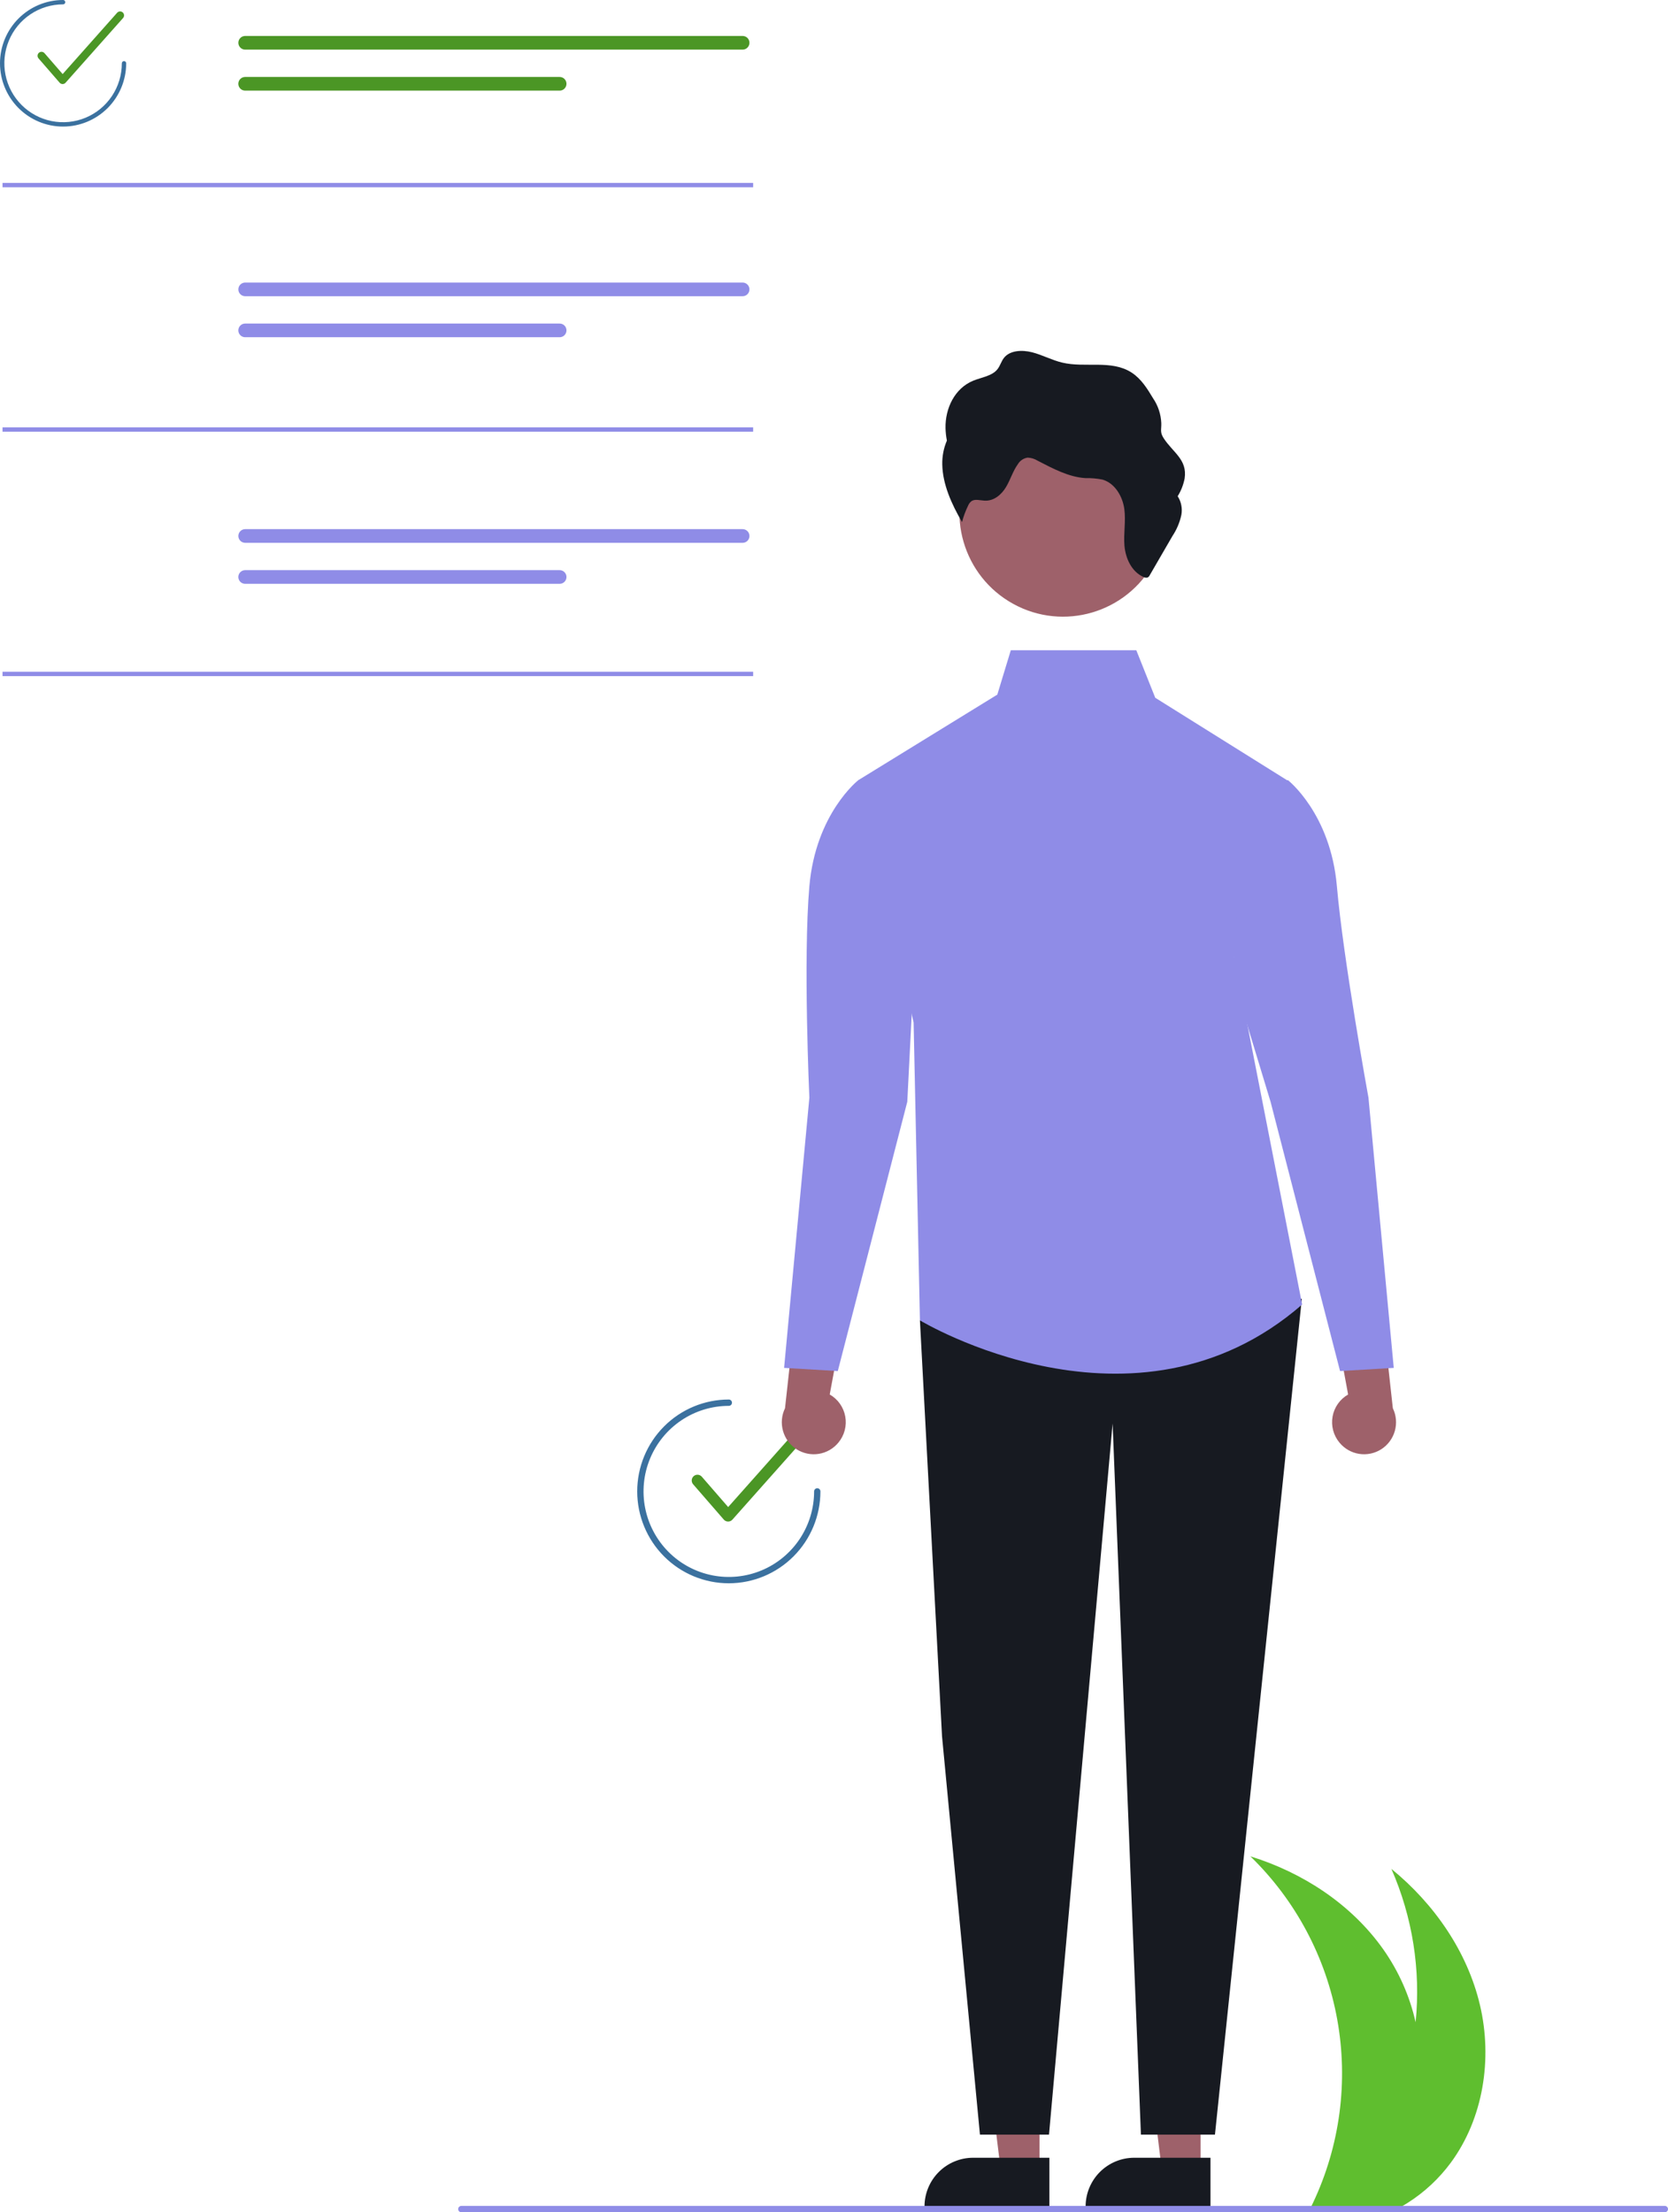 <svg width="264" height="350" viewBox="0 0 264 350" fill="none" xmlns="http://www.w3.org/2000/svg">
<path d="M229.618 342.165C227.76 344.676 225.457 346.822 222.824 348.496C222.264 348.852 221.689 349.188 221.104 349.499H207.34C207.505 349.168 207.665 348.832 207.82 348.496C212.088 339.467 213.426 329.324 211.647 319.494C209.867 309.663 205.06 300.638 197.901 293.688C206.22 296.264 213.909 301.287 218.939 308.41C221.383 311.879 223.121 315.796 224.054 319.939C224.885 311.654 223.564 303.294 220.219 295.673C226.973 301.182 232.233 308.726 234.238 317.217C236.242 325.714 234.788 335.142 229.618 342.165Z" fill="#5FBE2F"/>
<path d="M115.242 240.725H115.236C115.107 240.724 114.979 240.696 114.862 240.642C114.744 240.587 114.64 240.509 114.555 240.411L109.705 234.828C109.627 234.738 109.566 234.633 109.528 234.519C109.49 234.406 109.474 234.285 109.483 234.166C109.491 234.046 109.522 233.929 109.576 233.821C109.629 233.714 109.703 233.618 109.793 233.539C109.883 233.46 109.988 233.4 110.102 233.362C110.215 233.324 110.335 233.309 110.454 233.317C110.574 233.325 110.69 233.357 110.798 233.411C110.905 233.464 111 233.539 111.079 233.629L115.25 238.431L127.771 224.347C127.85 224.257 127.947 224.185 128.054 224.132C128.162 224.08 128.279 224.05 128.398 224.043C128.517 224.036 128.637 224.053 128.75 224.092C128.863 224.132 128.967 224.193 129.056 224.273C129.145 224.352 129.218 224.449 129.27 224.557C129.322 224.665 129.352 224.782 129.359 224.902C129.366 225.021 129.349 225.141 129.31 225.254C129.271 225.367 129.209 225.472 129.13 225.561L115.921 240.419C115.836 240.515 115.731 240.592 115.614 240.645C115.497 240.697 115.37 240.725 115.242 240.725Z" fill="#4B9625"/>
<path d="M115.353 250.491C111.507 250.491 107.819 248.959 105.1 246.233C102.381 243.507 100.854 239.809 100.854 235.954C100.854 232.099 102.381 228.401 105.1 225.675C107.819 222.949 111.507 221.417 115.353 221.417C115.485 221.417 115.612 221.47 115.706 221.564C115.8 221.658 115.853 221.786 115.853 221.919C115.853 222.051 115.8 222.179 115.706 222.273C115.612 222.367 115.485 222.42 115.353 222.42C112.683 222.42 110.073 223.214 107.853 224.701C105.633 226.188 103.903 228.302 102.881 230.775C101.86 233.248 101.592 235.969 102.113 238.594C102.634 241.22 103.92 243.631 105.807 245.524C107.695 247.417 110.101 248.706 112.719 249.228C115.338 249.75 118.052 249.482 120.518 248.458C122.985 247.434 125.093 245.699 126.576 243.473C128.06 241.247 128.851 238.631 128.851 235.954C128.851 235.821 128.904 235.693 128.998 235.599C129.092 235.505 129.219 235.453 129.351 235.453C129.484 235.453 129.611 235.505 129.705 235.599C129.799 235.693 129.851 235.821 129.851 235.954C129.847 239.808 128.318 243.503 125.6 246.228C122.882 248.953 119.197 250.486 115.353 250.491Z" fill="#3B719F"/>
<path d="M211.995 228.227C211.525 227.66 211.185 226.997 210.998 226.285C210.811 225.572 210.782 224.827 210.913 224.102C211.044 223.377 211.332 222.689 211.757 222.088C212.182 221.487 212.733 220.986 213.372 220.622L210.11 203.01L218.664 206.63L220.45 222.799C220.99 223.915 221.102 225.192 220.766 226.386C220.43 227.58 219.669 228.609 218.627 229.278C217.585 229.947 216.334 230.209 215.112 230.016C213.89 229.822 212.781 229.185 211.995 228.227Z" fill="#9E616A"/>
<path d="M132.7 228.227C133.17 227.66 133.511 226.997 133.698 226.285C133.885 225.572 133.914 224.827 133.782 224.102C133.651 223.377 133.363 222.689 132.938 222.088C132.513 221.487 131.962 220.986 131.323 220.622L134.585 203.01L126.032 206.63L124.246 222.799C123.706 223.915 123.593 225.192 123.929 226.386C124.265 227.58 125.026 228.609 126.068 229.278C127.11 229.947 128.361 230.209 129.583 230.016C130.806 229.822 131.915 229.185 132.7 228.227Z" fill="#9E616A"/>
<path d="M164.526 343.382H158.396L155.481 319.678H164.527L164.526 343.382Z" fill="#9E616A"/>
<path d="M166.089 349.338L146.325 349.337V349.087C146.326 347.041 147.136 345.08 148.579 343.634C150.021 342.187 151.978 341.375 154.018 341.375L166.09 341.375L166.089 349.338Z" fill="#171A21"/>
<path d="M190.024 343.382H183.894L180.979 319.678H190.025L190.024 343.382Z" fill="#9E616A"/>
<path d="M191.587 349.338L171.823 349.337V349.087C171.823 347.041 172.634 345.08 174.077 343.634C175.519 342.187 177.476 341.375 179.516 341.375L191.587 341.375L191.587 349.338Z" fill="#171A21"/>
<path d="M153.558 200.122L145.6 208.911L149.1 274.721L155.099 337.719H166.029L176.097 225.223L180.579 337.719H192.295L206.043 205.496L153.558 200.122Z" fill="#171A21"/>
<path d="M204.095 123.679L182.847 110.395L179.847 102.876H159.983L157.849 109.894L135.851 123.428L144.6 161.775L145.6 208.894C145.6 208.894 179.597 229.446 206.095 206.388L195.346 151.499L204.095 123.679Z" fill="#8F8CE7"/>
<path d="M142.6 124.18L135.851 123.428C135.851 123.428 129.101 128.692 128.101 140.221C127.101 151.75 128.101 173.673 128.101 173.673L124.102 216.413L132.601 216.914L143.6 174.307L144.6 154.546L142.6 124.18Z" fill="#8F8CE7"/>
<path d="M197.096 124.18L203.845 123.428C203.845 123.428 210.595 128.692 211.595 140.221C212.594 151.75 216.594 173.673 216.594 173.673L220.594 216.413L212.095 216.914L201.095 174.307L195.096 154.546L197.096 124.18Z" fill="#8F8CE7"/>
<path d="M182.639 89.007C186.984 81.039 184.063 71.049 176.116 66.693C168.169 62.338 158.204 65.266 153.86 73.234C149.516 81.202 152.436 91.192 160.384 95.548C168.331 99.904 178.295 96.975 182.639 89.007Z" fill="#9E616A"/>
<path d="M186.983 81.437C187.162 80.421 186.952 79.375 186.396 78.507C186.932 77.644 187.305 76.69 187.497 75.692C187.944 72.701 185.659 71.605 184.187 69.346C183.548 68.366 183.837 67.979 183.801 66.938C183.74 65.532 183.289 64.171 182.497 63.008C181.588 61.496 180.617 59.92 179.091 58.938C175.885 56.873 171.777 58.245 168.103 57.364C166.484 56.976 164.972 56.15 163.357 55.736C161.743 55.322 159.841 55.429 158.905 56.613C158.473 57.16 158.3 57.872 157.867 58.418C157.006 59.502 155.371 59.684 154.041 60.227C151.1 61.429 149.586 64.608 149.65 67.746C149.669 68.404 149.742 69.059 149.867 69.705C149.356 70.901 149.107 72.192 149.136 73.492C149.201 76.631 150.595 79.731 152.262 82.593C152.495 81.698 152.817 80.829 153.225 80C153.34 79.711 153.532 79.46 153.779 79.272C154.346 78.909 155.154 79.181 155.871 79.21C157.354 79.269 158.534 78.22 159.232 77.048C159.93 75.875 160.314 74.524 161.115 73.417C161.28 73.143 161.505 72.909 161.772 72.733C162.039 72.557 162.343 72.443 162.66 72.4C163.216 72.424 163.758 72.592 164.231 72.887C166.646 74.128 169.141 75.476 171.789 75.644C172.695 75.621 173.601 75.698 174.491 75.875C176.496 76.455 177.688 78.587 177.949 80.526C178.21 82.464 177.813 84.374 177.97 86.313C178.127 88.252 179.055 90.424 180.972 91.28C181.174 91.396 181.413 91.428 181.638 91.368C181.786 91.288 181.902 91.162 181.971 91.008L185.562 84.813C186.244 83.788 186.727 82.642 186.983 81.437Z" fill="#171A21"/>
<path d="M264 349.499C264 349.632 263.947 349.759 263.853 349.853C263.76 349.947 263.633 350 263.5 350H73.016C72.883 350 72.756 349.947 72.663 349.853C72.569 349.759 72.516 349.632 72.516 349.499C72.516 349.366 72.569 349.238 72.663 349.144C72.756 349.05 72.883 348.997 73.016 348.997H263.5C263.633 348.998 263.76 349.051 263.853 349.145C263.947 349.239 264 349.366 264 349.499Z" fill="#8F8CE7"/>
<path d="M38.801 5.688C38.516 5.688 38.242 5.802 38.04 6.005C37.838 6.208 37.725 6.483 37.725 6.769C37.725 7.055 37.838 7.33 38.04 7.533C38.242 7.736 38.516 7.85 38.801 7.85H117.542C117.828 7.85 118.101 7.736 118.303 7.533C118.505 7.33 118.618 7.055 118.618 6.769C118.618 6.483 118.505 6.208 118.303 6.005C118.101 5.802 117.828 5.688 117.542 5.688H38.801Z" fill="#4B9625"/>
<path d="M38.801 12.175C38.515 12.174 38.241 12.288 38.038 12.49C37.836 12.692 37.721 12.967 37.721 13.254C37.72 13.541 37.833 13.816 38.035 14.019C38.237 14.222 38.511 14.337 38.797 14.337H88.577C88.719 14.338 88.86 14.31 88.991 14.256C89.122 14.201 89.241 14.122 89.341 14.021C89.442 13.921 89.521 13.802 89.576 13.67C89.63 13.539 89.658 13.398 89.658 13.256C89.658 13.114 89.63 12.973 89.576 12.842C89.521 12.711 89.442 12.591 89.341 12.491C89.241 12.391 89.122 12.311 88.991 12.257C88.86 12.203 88.719 12.175 88.577 12.175H38.801Z" fill="#4B9625"/>
<path d="M38.801 44.702C38.516 44.703 38.242 44.817 38.04 45.02C37.838 45.222 37.725 45.497 37.725 45.783C37.725 46.07 37.838 46.345 38.04 46.547C38.242 46.75 38.516 46.864 38.801 46.865H117.542C117.828 46.864 118.101 46.75 118.303 46.547C118.505 46.345 118.618 46.07 118.618 45.783C118.618 45.497 118.505 45.222 118.303 45.02C118.101 44.817 117.828 44.703 117.542 44.702H38.801Z" fill="#8F8CE7"/>
<path d="M38.801 51.19C38.515 51.189 38.241 51.302 38.038 51.505C37.836 51.707 37.721 51.982 37.721 52.269C37.72 52.555 37.833 52.831 38.035 53.034C38.237 53.237 38.511 53.351 38.797 53.352H88.577C88.719 53.352 88.86 53.324 88.991 53.27C89.122 53.216 89.241 53.136 89.341 53.036C89.442 52.935 89.521 52.816 89.576 52.685C89.63 52.554 89.658 52.413 89.658 52.271C89.658 52.129 89.63 51.988 89.576 51.857C89.521 51.725 89.442 51.606 89.341 51.506C89.241 51.405 89.122 51.325 88.991 51.271C88.86 51.217 88.719 51.189 88.577 51.19H38.801Z" fill="#8F8CE7"/>
<path d="M38.801 83.716C38.516 83.717 38.242 83.831 38.04 84.034C37.838 84.237 37.725 84.511 37.725 84.798C37.725 85.084 37.838 85.359 38.04 85.561C38.242 85.764 38.516 85.878 38.801 85.879H117.542C117.828 85.878 118.101 85.764 118.303 85.561C118.505 85.359 118.618 85.084 118.618 84.798C118.618 84.511 118.505 84.237 118.303 84.034C118.101 83.831 117.828 83.717 117.542 83.716H38.801Z" fill="#8F8CE7"/>
<path d="M38.801 90.204C38.515 90.204 38.241 90.317 38.038 90.519C37.836 90.722 37.721 90.996 37.721 91.283C37.72 91.57 37.833 91.845 38.035 92.048C38.237 92.251 38.511 92.366 38.797 92.367H88.577C88.719 92.367 88.86 92.339 88.991 92.285C89.122 92.231 89.241 92.151 89.341 92.051C89.442 91.95 89.521 91.831 89.576 91.7C89.63 91.568 89.658 91.428 89.658 91.285C89.658 91.143 89.63 91.002 89.576 90.871C89.521 90.74 89.442 90.621 89.341 90.52C89.241 90.42 89.122 90.34 88.991 90.286C88.86 90.232 88.719 90.204 88.577 90.204H38.801Z" fill="#8F8CE7"/>
<path d="M9.91 13.298H9.907C9.818 13.298 9.73 13.278 9.649 13.241C9.568 13.204 9.496 13.15 9.437 13.082L6.097 9.237C6.043 9.175 6.001 9.103 5.975 9.024C5.949 8.946 5.938 8.863 5.944 8.781C5.949 8.698 5.971 8.618 6.008 8.544C6.044 8.47 6.095 8.404 6.157 8.349C6.22 8.295 6.292 8.253 6.37 8.227C6.448 8.201 6.531 8.19 6.613 8.196C6.695 8.202 6.776 8.224 6.849 8.261C6.923 8.298 6.989 8.349 7.043 8.411L9.916 11.719L18.54 2.018C18.595 1.956 18.661 1.906 18.735 1.869C18.809 1.833 18.89 1.812 18.972 1.808C19.055 1.803 19.137 1.814 19.215 1.841C19.293 1.868 19.364 1.911 19.426 1.966C19.488 2.021 19.538 2.087 19.574 2.162C19.609 2.236 19.63 2.317 19.635 2.399C19.64 2.482 19.628 2.565 19.601 2.643C19.573 2.721 19.531 2.792 19.476 2.854L10.378 13.088C10.319 13.154 10.247 13.207 10.167 13.243C10.086 13.28 9.999 13.298 9.91 13.298Z" fill="#4B9625"/>
<path d="M9.986 20.025C7.338 20.025 4.798 18.97 2.925 17.093C1.052 15.215 0 12.668 0 10.013C0 7.357 1.052 4.81 2.925 2.933C4.798 1.055 7.338 0 9.986 0C10.078 0 10.165 0.036 10.23 0.101C10.295 0.166 10.331 0.254 10.331 0.345C10.331 0.437 10.295 0.525 10.23 0.589C10.165 0.654 10.078 0.691 9.986 0.691C8.148 0.691 6.35 1.237 4.821 2.262C3.292 3.286 2.1 4.742 1.397 6.445C0.693 8.149 0.509 10.023 0.868 11.831C1.226 13.64 2.112 15.301 3.412 16.604C4.713 17.908 6.369 18.796 8.173 19.156C9.976 19.515 11.846 19.331 13.545 18.625C15.244 17.919 16.696 16.725 17.718 15.192C18.739 13.659 19.284 11.856 19.284 10.013C19.284 9.921 19.321 9.833 19.385 9.768C19.45 9.704 19.538 9.667 19.629 9.667C19.72 9.667 19.808 9.704 19.872 9.768C19.937 9.833 19.973 9.921 19.973 10.013C19.97 12.667 18.917 15.212 17.045 17.089C15.173 18.966 12.634 20.022 9.986 20.025Z" fill="#3B719F"/>
<path d="M119.204 28.939H0.399V29.629H119.204V28.939Z" fill="#8F8CE7"/>
<path d="M119.204 67.609H0.399V68.299H119.204V67.609Z" fill="#8F8CE7"/>
<path d="M119.204 106.277H0.399V106.968H119.204V106.277Z" fill="#8F8CE7"/>
</svg>
